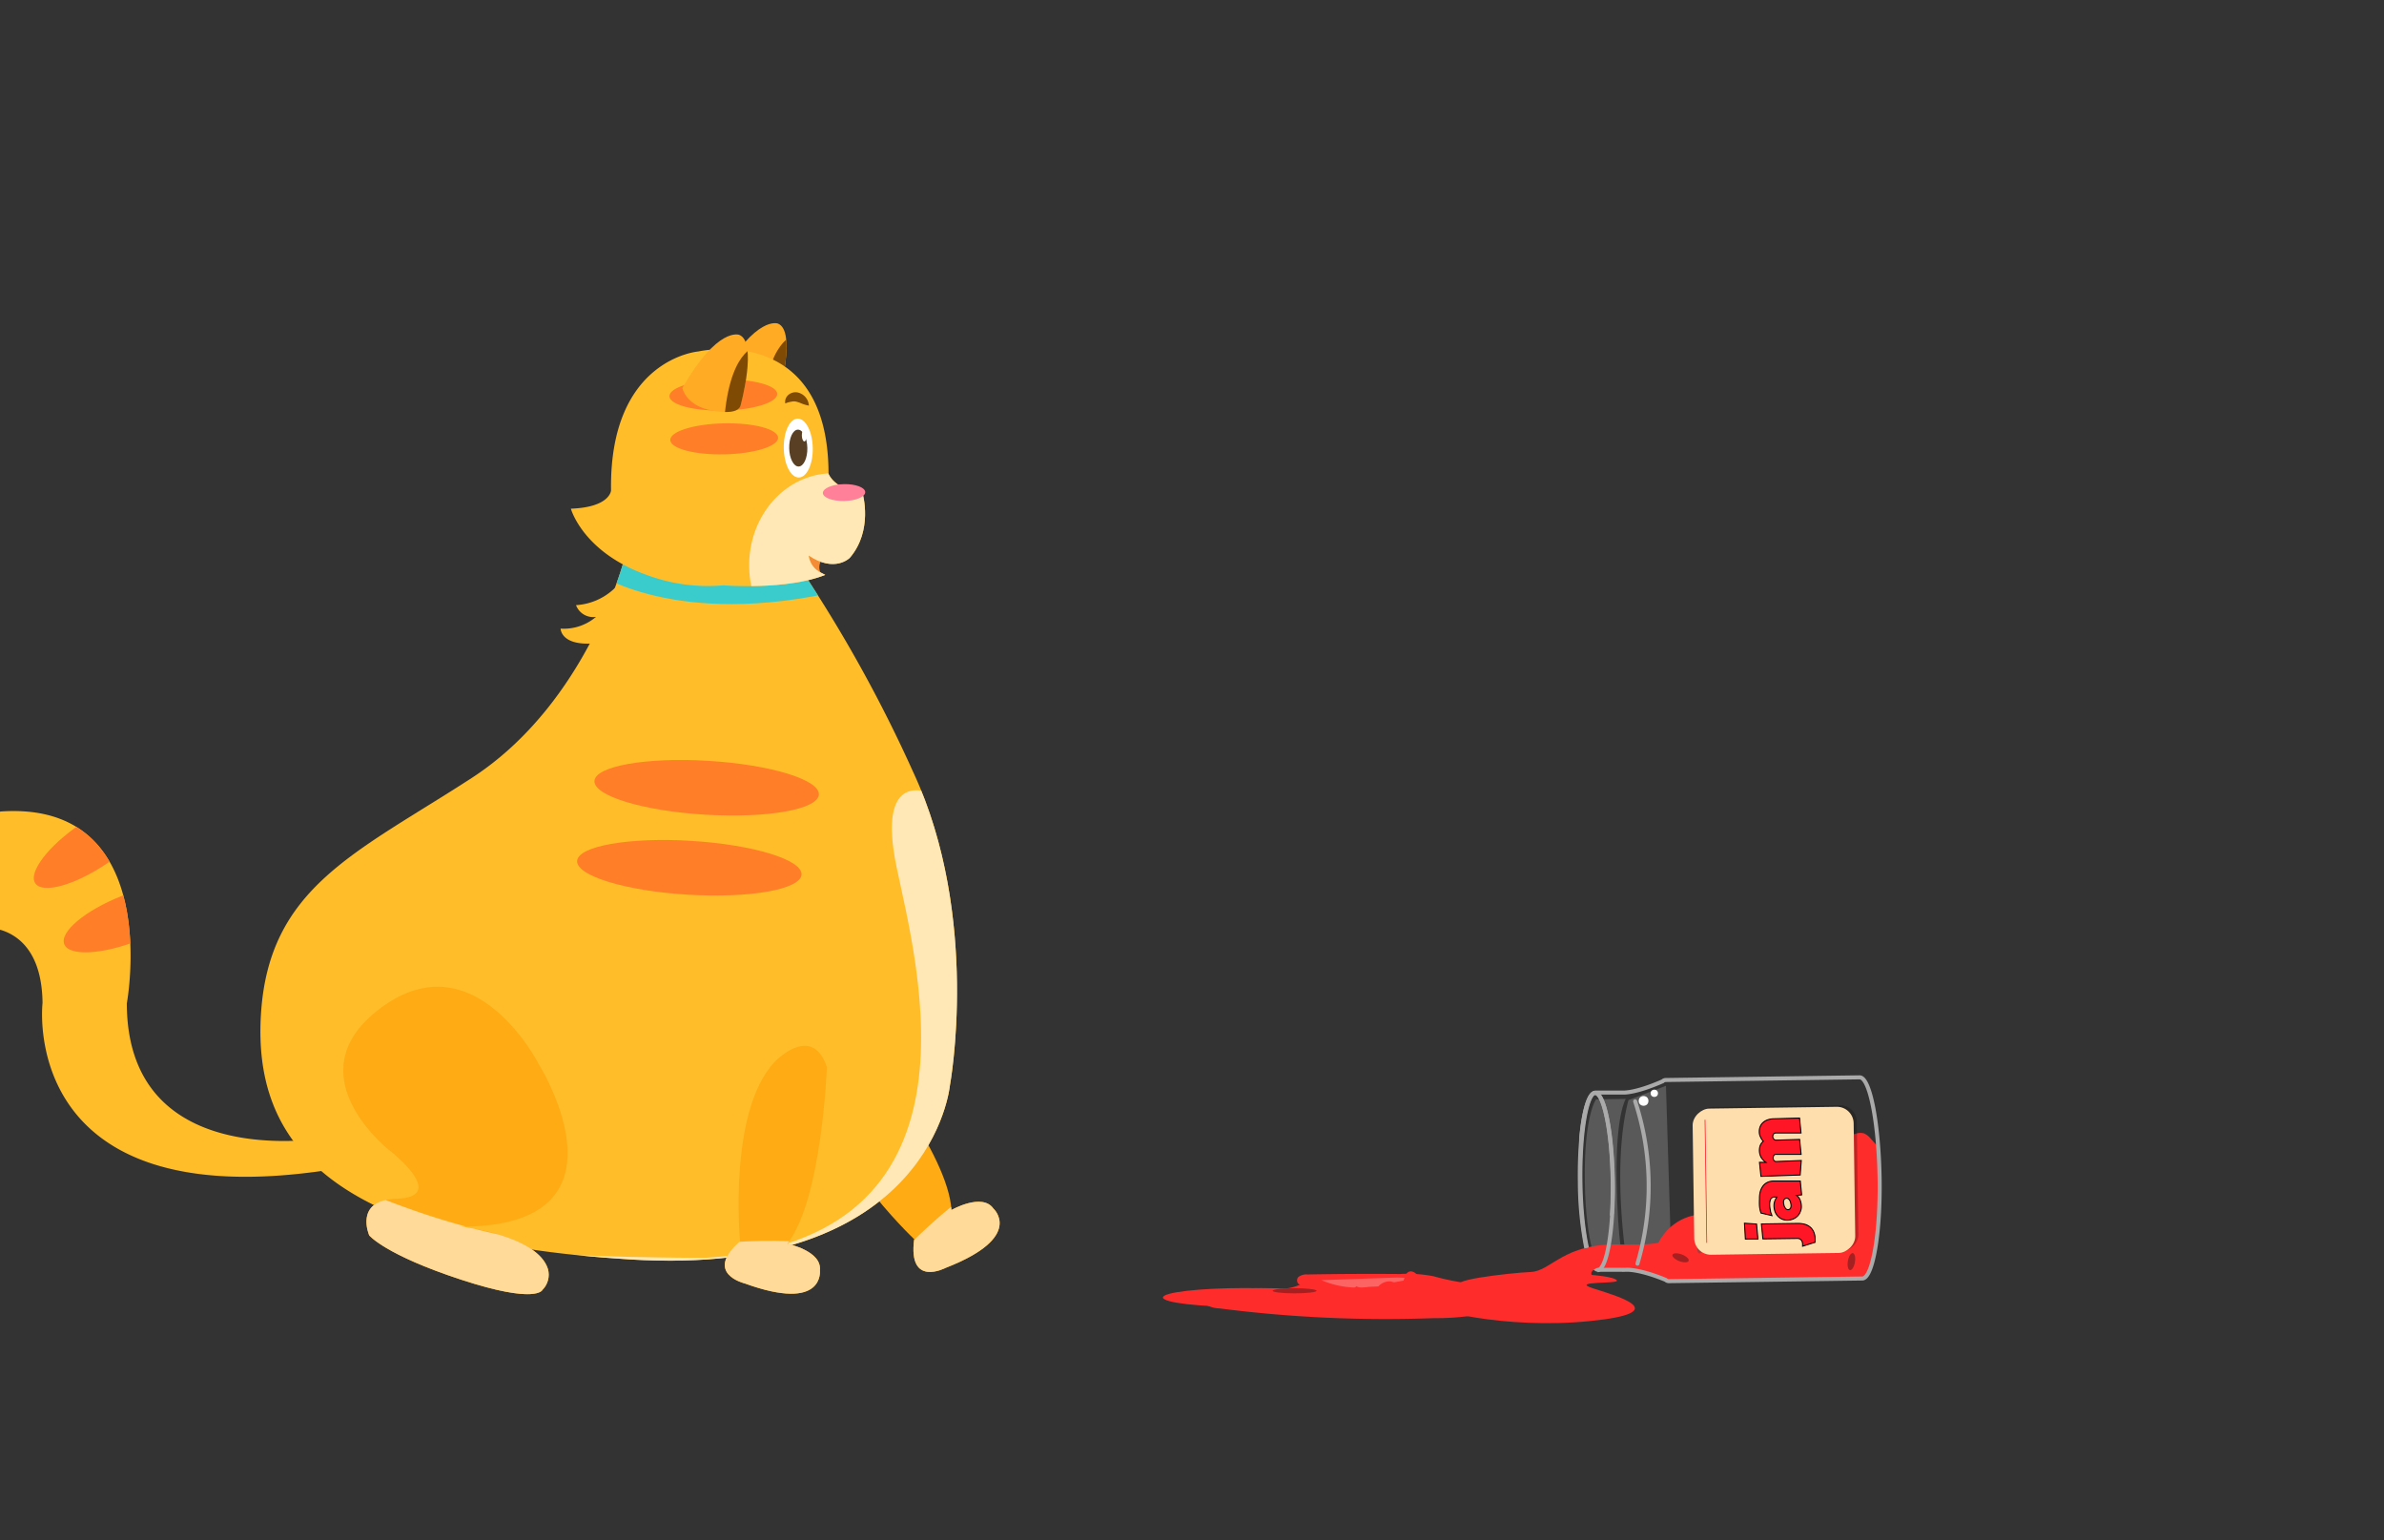 <svg xmlns="http://www.w3.org/2000/svg" xmlns:xlink="http://www.w3.org/1999/xlink" viewBox="0 0 260 168"><rect x="0" y="0" width="260" height="168" fill="#333333" stroke="none"/><defs><style>.cls-1{fill:#ffab14;}.cls-2{fill:#ffbd29;}.cls-3{fill:#ffab24;}.cls-26,.cls-32,.cls-34,.cls-36,.cls-4{fill:none;}.cls-5{clip-path:url(#clip-path);}.cls-6{fill:#ffda99;}.cls-7{clip-path:url(#clip-path-2);}.cls-8{fill:#ff7e27;}.cls-9{clip-path:url(#clip-path-3);}.cls-10{fill:#ffe7b6;}.cls-11{fill:#3acccc;}.cls-12{clip-path:url(#clip-path-4);}.cls-13{clip-path:url(#clip-path-5);}.cls-14{fill:#f48c37;}.cls-15{clip-path:url(#clip-path-6);}.cls-16{fill:#7f4a03;}.cls-17{clip-path:url(#clip-path-7);}.cls-18{fill:#ff8098;}.cls-19{clip-path:url(#clip-path-8);}.cls-20{fill:#fff;}.cls-21{fill:#594025;}.cls-22{fill:#ff2c2c;}.cls-23{fill:#a52020;}.cls-24{fill:#fc6363;}.cls-25{fill:#d3d3d3;opacity:0.24;}.cls-26,.cls-33{stroke:#000;}.cls-26,.cls-32,.cls-34{stroke-miterlimit:10;}.cls-26{stroke-width:0.11px;}.cls-27{clip-path:url(#clip-path-9);}.cls-28{fill:#fc5959;}.cls-29{fill:#b23838;}.cls-30{fill:#0c0a07;opacity:0.25;}.cls-31{fill:#ffdeae;}.cls-32,.cls-36{stroke:#aaa;stroke-width:0.44px;}.cls-33{fill:#ff1526;stroke-width:0.11px;}.cls-34{stroke:#ff1526;stroke-width:0.08px;}.cls-35{fill:#aaa;}.cls-36{stroke-linecap:round;stroke-linejoin:round;}</style><clipPath id="clip-path"><path class="cls-1" d="M94.33,114.62s9.13,11.25,9.43,17.35c0,0,3.35-1.92,4.58-.16,0,0,3.46,3.1-5.21,6.47,0,0-4.13,2.19-3.43-3.13,0,0-11-10.37-10-17.83C89.75,117.32,90.17,112.19,94.33,114.62Z"/></clipPath><clipPath id="clip-path-2"><path class="cls-2" d="M36.28,124s-22.4,4.4-22.45-14.56c0,0,4.11-22.09-13.66-20.94a6.72,6.72,0,0,0-6,6.22s-1.65,6.33,4,6.45c0,0,6.37-.56,6.47,8.22,0,0-2.76,23.35,31.14,18.22"/></clipPath><clipPath id="clip-path-3"><path class="cls-2" d="M68.08,61s-4,15.65-16.62,23.84-22.14,11.92-23,25.77,7.29,24.74,40.25,26.75,34.89-19,34.89-19,3.38-18.27-4-34.14A153.29,153.29,0,0,0,87.4,62.16Z"/></clipPath><clipPath id="clip-path-4"><path class="cls-1" d="M90.18,116.38s-.53,14.48-4.32,19.27c0,0,3.79.76,3.56,2.9,0,0,.56,4.61-8.19,1.43,0,0-4.55-1.07-.52-4.61,0,0-1.42-15,4.24-20C85,115.4,88.65,111.82,90.18,116.38Z"/></clipPath><clipPath id="clip-path-5"><path class="cls-1" d="M59.76,138.41c-1.14-3.68-9.44-4.63-9.44-4.63,19.55,0,8.43-17.73,8.43-17.73s-6.87-13.56-17-6.28.77,15.73.77,15.73,6.52,5.06.7,5.24c-4.65.14-2.95,4-2.95,4s1.71,2.1,10,4.82,8.89,1.12,8.89,1.12A2.34,2.34,0,0,0,59.76,138.41Z"/></clipPath><clipPath id="clip-path-6"><path class="cls-3" d="M85,42.91s1.86-6.83-.16-7.62c0,0-2.35-.94-6.21,5.8,0,0,.37,2,3.38,2.48C82,43.57,84.78,44.16,85,42.91Z"/></clipPath><clipPath id="clip-path-7"><path class="cls-2" d="M90,62.7c-4.22,1.69-11.11,1.14-11.11,1.14a19.12,19.12,0,0,1-8.43-1.16c-6.92-2.49-8.2-7.2-8.2-7.2,4.32-.16,4.38-2,4.38-2-.2-14.39,9.54-15.15,9.54-15.15s14.15-3.23,14.18,13.34c0,0,.55,1.66,3.72,2.17,0,0,1.17,4-1.4,7,0,0-1.64,1.68-4.49-.26a2.43,2.43,0,0,0,1.1,1.75Z"/></clipPath><clipPath id="clip-path-8"><path class="cls-3" d="M80.79,44.14s1.85-6.83-.17-7.62c0,0-2.35-.94-6.2,5.8,0,0,.36,2,3.38,2.48C77.8,44.8,80.59,45.39,80.79,44.14Z"/></clipPath><clipPath id="clip-path-9"><path class="cls-4" d="M180.86,135.56a5.67,5.67,0,0,1,5.22-3.14,2.48,2.48,0,0,0,1-.14,2.4,2.4,0,0,0,.68-.63,8.53,8.53,0,0,1,5.88-3,2.07,2.07,0,0,0,.78-.14,2.31,2.31,0,0,0,.76-.82,4.25,4.25,0,0,1,3.89-1.64,5.38,5.38,0,0,1,3.44-2.44,1.55,1.55,0,0,1,.77,0,1.85,1.85,0,0,1,.71.54,40.77,40.77,0,0,1,9.08,16.23,9,9,0,0,1,.33,5,9.49,9.49,0,0,1-3.34,4.16,89,89,0,0,1-9.36,6.81,17.15,17.15,0,0,1-3.19,1.7,14.24,14.24,0,0,1-3,.74,14,14,0,0,1-7-.43,11.1,11.1,0,0,1-6.25-6.68,17.52,17.52,0,0,1-.46-9.31c.34-1.71-7.71-2-8.36-3.65-.1-.27,8.32-2,8.29-2.31a.66.66,0,0,1,.41-.69l-.69,1"/></clipPath></defs><g id="Layer_4" data-name="Layer 4"><path class="cls-1" d="M94.33,114.62s9.13,11.25,9.43,17.35c0,0,3.35-1.92,4.58-.16,0,0,3.46,3.1-5.21,6.47,0,0-4.13,2.19-3.43-3.13,0,0-11-10.37-10-17.83C89.75,117.32,90.17,112.19,94.33,114.62Z"/><g class="cls-5"><path class="cls-6" d="M107.63,128.67s-12.07,8.15-13.52,15.05c0,0-3.37,5.85,2.73,4.44S111.42,142.41,116,140s7.26-3.31,5-6.87S107.63,128.67,107.63,128.67Z"/></g><path class="cls-2" d="M36.28,124s-22.4,4.4-22.45-14.56c0,0,4.11-22.09-13.66-20.94a6.72,6.72,0,0,0-6,6.22s-1.65,6.33,4,6.45c0,0,6.37-.56,6.47,8.22,0,0-2.76,23.35,31.14,18.22"/><g class="cls-7"><ellipse class="cls-8" cx="10.26" cy="92" rx="7.74" ry="2.59" transform="translate(-49.84 21.59) rotate(-34.12)"/><ellipse class="cls-8" cx="14.2" cy="100.14" rx="7.74" ry="2.59" transform="translate(-35.83 12.24) rotate(-21.58)"/></g><path class="cls-2" d="M68.08,61s-4,15.65-16.62,23.84-22.14,11.92-23,25.77,7.29,24.74,40.25,26.75,34.89-19,34.89-19,3.38-18.27-4-34.14A153.29,153.29,0,0,0,87.4,62.16Z"/><g class="cls-9"><path class="cls-10" d="M101.37,86.5s-5.85-2.73-3.58,8.11,10.49,40.73-20.93,42.58c0,0-14.33,0-23.68-.91s-7.44,3.23-7.44,3.23,44.74,29.71,49.93,25.25,14.18-11,15.63-17.61,2-13.56,2.55-22.45S101.37,86.5,101.37,86.5Z"/><path class="cls-11" d="M64.85,62.38s8.74,6.31,27,2L90.93,60s-25.16-4.78-25.66-4.47S64.85,62.38,64.85,62.38Z"/></g><path class="cls-1" d="M90.18,116.38s-.53,14.48-4.32,19.27c0,0,3.79.76,3.56,2.9,0,0,.56,4.61-8.19,1.43,0,0-4.55-1.07-.52-4.61,0,0-1.42-15,4.24-20C85,115.4,88.65,111.82,90.18,116.38Z"/><g class="cls-12"><path class="cls-6" d="M90.94,135.72s-14.45-1.82-20.08,2.42c0,0-6.38,2.19-.86,5.15s14.75,5.26,19.79,6.42S97.43,152,98,147.8,90.94,135.72,90.94,135.72Z"/></g><ellipse class="cls-8" cx="77.07" cy="85.91" rx="2.94" ry="12.26" transform="translate(-13.36 157.63) rotate(-86.52)"/><ellipse class="cls-8" cx="75.18" cy="94.64" rx="2.94" ry="12.26" transform="translate(-23.85 163.94) rotate(-86.52)"/><path class="cls-1" d="M59.76,138.41c-1.14-3.68-9.44-4.63-9.44-4.63,19.55,0,8.43-17.73,8.43-17.73s-6.87-13.56-17-6.28.77,15.73.77,15.73,6.52,5.06.7,5.24c-4.65.14-2.95,4-2.95,4s1.71,2.1,10,4.82,8.89,1.12,8.89,1.12A2.34,2.34,0,0,0,59.76,138.41Z"/><g class="cls-13"><path class="cls-6" d="M37.92,129.12s13.88,6.69,27,6.8c0,0,.24,12.35-.37,12.39A62.29,62.29,0,0,1,46.62,144c-7.71-3.36-8.57-2.93-10.62-5s-2.88-3.2-2.28-4S37.92,129.12,37.92,129.12Z"/></g><path class="cls-14" d="M89.72,60.93a1.41,1.41,0,0,0-.21,1.58L87,61.07l1-1.42Z"/><path class="cls-3" d="M85,42.91s1.86-6.83-.16-7.62c0,0-2.35-.94-6.21,5.8,0,0,.37,2,3.38,2.48C82,43.57,84.78,44.16,85,42.91Z"/><g class="cls-15"><path class="cls-16" d="M87,36.45s-3,0-3.76,7.45c0,0,3.75,1.74,4,.65s1-6.95,1-6.95Z"/></g><path class="cls-2" d="M90,62.7c-4.22,1.69-11.11,1.14-11.11,1.14a19.12,19.12,0,0,1-8.43-1.16c-6.92-2.49-8.2-7.2-8.2-7.2,4.32-.16,4.38-2,4.38-2-.2-14.39,9.54-15.15,9.54-15.15s14.15-3.23,14.18,13.34c0,0,.55,1.66,3.72,2.17,0,0,1.17,4-1.4,7,0,0-1.64,1.68-4.49-.26a2.43,2.43,0,0,0,1.1,1.75Z"/><g class="cls-17"><ellipse class="cls-10" cx="90.86" cy="61.7" rx="9.16" ry="10.08" transform="translate(-1.3 1.96) rotate(-1.23)"/></g><ellipse class="cls-18" cx="92.05" cy="53.73" rx="2.31" ry="0.92" transform="translate(-1.13 1.98) rotate(-1.23)"/><ellipse class="cls-8" cx="78.98" cy="47.87" rx="5.88" ry="1.69" transform="translate(-1.01 1.7) rotate(-1.23)"/><ellipse class="cls-8" cx="78.88" cy="43.09" rx="5.88" ry="1.69" transform="translate(-0.9 1.7) rotate(-1.23)"/><path class="cls-3" d="M80.79,44.14s1.85-6.83-.17-7.62c0,0-2.35-.94-6.2,5.8,0,0,.36,2,3.38,2.48C77.8,44.8,80.59,45.39,80.79,44.14Z"/><g class="cls-19"><path class="cls-16" d="M82.8,37.68s-3,0-3.75,7.45c0,0,3.75,1.74,4,.65s1-7,1-7Z"/></g><path class="cls-16" d="M85.64,44a1,1,0,0,1,.33-.92,1.2,1.2,0,0,1,1.09-.26,1.57,1.57,0,0,1,1.16,1.42A4.22,4.22,0,0,1,87.4,44a3.67,3.67,0,0,0-.58-.2,1.1,1.1,0,0,0-.45,0A3.1,3.1,0,0,0,85.64,44Z"/><ellipse class="cls-20" cx="87.06" cy="48.87" rx="1.58" ry="3.21" transform="translate(-1.03 1.88) rotate(-1.23)"/><ellipse class="cls-21" cx="87.06" cy="48.87" rx="0.99" ry="2.01" transform="translate(-1.03 1.88) rotate(-1.23)"/><ellipse class="cls-21" cx="87.06" cy="48.87" rx="0.7" ry="1.42" transform="translate(-1.03 1.88) rotate(-1.23)"/><ellipse class="cls-20" cx="87.71" cy="47.5" rx="0.26" ry="0.65" transform="translate(-1 1.89) rotate(-1.23)"/><path class="cls-2" d="M67.05,64.14A6.66,6.66,0,0,1,62.82,66,2,2,0,0,0,65,67.28a5.41,5.41,0,0,1-3.86,1.28s0,2,3.95,1.58L68.24,69a39.35,39.35,0,0,0,.16-4.45A6.84,6.84,0,0,1,67.05,64.14Z"/><path class="cls-22" d="M142.59,139a1.42,1.42,0,0,0-1,.29c-.24.26-.13.81.22.8a4.73,4.73,0,0,1-2.62.42,55.75,55.75,0,0,0-8.27.41.49.49,0,0,0-.38.17.42.42,0,0,0,.06.44A3.19,3.19,0,0,0,133,142.7a142.11,142.11,0,0,0,23.42,1.06,27.17,27.17,0,0,0,7.58-1c.64-.21,1.4-.75,1.14-1.37a1.13,1.13,0,0,0-.42-.45,8.12,8.12,0,0,0-3.83-.88,27.85,27.85,0,0,1-4.53-.86,14.7,14.7,0,0,0-3.69-.25Q147.65,138.91,142.59,139Z"/><ellipse class="cls-22" cx="135.82" cy="141.51" rx="8.99" ry="1.03"/><ellipse class="cls-23" cx="141.19" cy="140.78" rx="2.4" ry="0.28"/><path class="cls-24" d="M152.37,139.33l-8.26.29a10,10,0,0,0,5.23.73l2.92-.14a2.06,2.06,0,0,0-.73-.26l2.52-.46a.49.49,0,0,0-.45-.11"/><path class="cls-25" d="M177.43,137.83s-1.74-10.62.17-17.85l4.09-1.56.64,20.72A24.23,24.23,0,0,0,177.43,137.83Z"/><path class="cls-25" d="M177.08,137.9s-.67-2.25-.77-9.33,1-8.72,1-8.72l-3.25.05s-1.32,1.8-1.22,8.91,1.44,9.2,1.44,9.2Z"/><path class="cls-26" d="M181.65,117.79a.49.49,0,0,0-.32.14c-3,1.32-4.3,1.23-4.3,1.23l-3,0h0c-1,0-1.74,4.35-1.67,9.69s.94,9.65,1.94,9.64l2.61,0a.35.35,0,0,0,.17,0,.53.53,0,0,0,.16,0h.09s1.34-.13,4.33,1.1a.51.51,0,0,0,.33.14l21.11-.29c1.13,0,2-4.95,1.89-11s-1.07-11-2.2-10.94h0l-21.11.29Z"/><g class="cls-27"><path class="cls-22" d="M181.65,117.79a.49.49,0,0,0-.32.14c-3,1.32-4.3,1.23-4.3,1.23l-3,0h0c-1,0-1.74,4.35-1.67,9.69s.94,9.65,1.94,9.64l2.61,0a.35.35,0,0,0,.17,0,.53.53,0,0,0,.16,0h.09s1.34-.13,4.33,1.1a.51.51,0,0,0,.33.14l21.11-.29c1.13,0,2-4.95,1.89-11s-1.07-11-2.2-10.94h0l-21.11.29Z"/></g><circle class="cls-20" cx="179.25" cy="120.07" r="0.53"/><circle class="cls-20" cx="180.42" cy="119.24" r="0.4"/><ellipse class="cls-28" cx="190.22" cy="126.95" rx="0.39" ry="0.94" transform="translate(-1.76 2.68) rotate(-0.8)"/><ellipse class="cls-23" cx="183.3" cy="137.19" rx="0.39" ry="0.94" transform="translate(-9.41 260.83) rotate(-69.5)"/><ellipse class="cls-23" cx="201.92" cy="137.61" rx="0.94" ry="0.39" transform="translate(32.71 313.89) rotate(-80.45)"/><ellipse class="cls-29" cx="185.59" cy="136.47" rx="0.94" ry="0.39" transform="matrix(0.25, -0.97, 0.97, 0.25, 6.77, 281.69)"/><ellipse class="cls-29" cx="185.44" cy="126.3" rx="0.94" ry="0.39" transform="translate(16.5 273.94) rotate(-75.41)"/><rect class="cls-30" x="185.83" y="119.81" width="15.94" height="17.56" rx="1.82" transform="translate(67.94 324.18) rotate(-90.8)"/><rect class="cls-31" x="185.48" y="120" width="15.94" height="17.56" rx="1.82" transform="translate(67.4 324.01) rotate(-90.8)"/><path class="cls-32" d="M181.65,117.79a.49.49,0,0,0-.32.14c-3,1.32-4.3,1.23-4.3,1.23l-3,0h0c-1,0-1.74,4.35-1.67,9.69s.94,9.65,1.94,9.64l2.61,0a.35.35,0,0,0,.17,0,.53.53,0,0,0,.16,0h.09s1.34-.13,4.33,1.1a.51.51,0,0,0,.33.14l21.11-.29c1.13,0,2-4.95,1.89-11s-1.07-11-2.2-10.94h0l-21.11.29Z"/><path class="cls-33" d="M191.57,133.5l.15,1.64-1.37,0-.1-1.73Zm4.49-.07a2.91,2.91,0,0,1,.82.11,1.63,1.63,0,0,1,.59.34,1.55,1.55,0,0,1,.36.54,2,2,0,0,1,.13.71v.36l-1.37.43v-.17a.74.74,0,0,0-.15-.51.6.6,0,0,0-.49-.17l-3.69.05-.16-1.63Z"/><path class="cls-33" d="M195.93,130.38h0a1.07,1.07,0,0,1,.4.52,2,2,0,0,1,.13.67,1.38,1.38,0,0,1-.11.57,1.34,1.34,0,0,1-.3.48,1.41,1.41,0,0,1-.49.33,1.77,1.77,0,0,1-.63.13,1.48,1.48,0,0,1-.57-.11,1.52,1.52,0,0,1-.46-.32,1.64,1.64,0,0,1-.31-.49,2,2,0,0,1-.12-.61,1.49,1.49,0,0,1,.1-.59,1.89,1.89,0,0,1,.22-.4h-.22a.45.45,0,0,0-.46.23,1.44,1.44,0,0,0-.11.59,3,3,0,0,0,.08.62c0,.19.1.38.17.58l-1.2-.28a3.7,3.7,0,0,1-.16-.75,7,7,0,0,1,0-.8,2.89,2.89,0,0,1,.07-.72,1.81,1.81,0,0,1,.28-.63,1.36,1.36,0,0,1,.49-.43,1.61,1.61,0,0,1,.76-.16l2.85,0,.15,1.51Zm-1.38,1a.82.82,0,0,0,.18.41.33.33,0,0,0,.31.14.33.33,0,0,0,.26-.21.83.83,0,0,0,0-.48.82.82,0,0,0-.2-.44.35.35,0,0,0-.31-.11.38.38,0,0,0-.24.2A.69.69,0,0,0,194.55,131.36Z"/><path class="cls-33" d="M193.66,123.57a.3.3,0,0,0-.23.11.43.43,0,0,0-.09.28.45.45,0,0,0,.12.29.36.36,0,0,0,.24.1l2.57-.08.16,1.63h-2.72a.25.25,0,0,0-.24.11.44.44,0,0,0-.09.29.46.46,0,0,0,.09.27.28.28,0,0,0,.26.11l2.72-.11-.12,1.58-4.28.15-.16-1.53h.7v0a2,2,0,0,1-.52-.54,1.61,1.61,0,0,1-.09-1.32,1.24,1.24,0,0,1,.33-.44A1.54,1.54,0,0,1,192,124a1.12,1.12,0,0,1-.13-.55,1.31,1.31,0,0,1,.11-.6,1.16,1.16,0,0,1,.32-.44,1.57,1.57,0,0,1,.49-.28,2.21,2.21,0,0,1,.6-.11l2.87-.08.16,1.63Z"/><line class="cls-34" x1="186.14" y1="135.55" x2="185.95" y2="122.13"/><path class="cls-22" d="M181.11,135.06s1.51.81-4.55.67-7.35,2.9-9.62,3-10.26,1-7,1.61-3.43,1-4,1.74,8.2,2.94,17.47,2,3-2.72.35-3.56,2.84-.46,2.58-.87-2.75-.6-2.75-.6-1-1.4,6.59-1.39C180.17,137.69,182.4,137.56,181.11,135.06Z"/><path class="cls-35" d="M172.21,124.32l.18-.29a3.59,3.59,0,0,1,.32-.36c.28-2.7.8-4.24,1.23-4.25.66,0,1.64,3.57,1.72,9.42,0,1.39,0,2.65-.09,3.77a1.88,1.88,0,0,1,.44-.24c.08-1.22.1-2.45.08-3.53-.05-4-.67-9.88-2.15-9.86C173,119,172.45,121.49,172.21,124.32Z"/><path class="cls-36" d="M178.58,137.82a29.73,29.73,0,0,0-.25-17.7"/><path class="cls-32" d="M173,136.11a38.12,38.12,0,0,1-.7-7.22c-.08-5.34.67-9.67,1.66-9.69s1.86,4.3,1.94,9.64-.67,9.68-1.67,9.69"/><path class="cls-22" d="M153.25,139.15c-.14.28-.13.66-.4.83s-.77-.14-1.17-.22a1.62,1.62,0,0,0-1.41.61,1.12,1.12,0,0,1-.62.39,1,1,0,0,1-.35,0,13.18,13.18,0,0,1-1.38-.47,2.28,2.28,0,0,1-.76.52.85.85,0,0,0-.49.72c.05.41.54.58.94.64a17.76,17.76,0,0,0,4.72.1,5.52,5.52,0,0,0,2.16-.59,1.3,1.3,0,0,0,.53-2.06C154.68,139,153.76,138.09,153.25,139.15Z"/></g></svg>